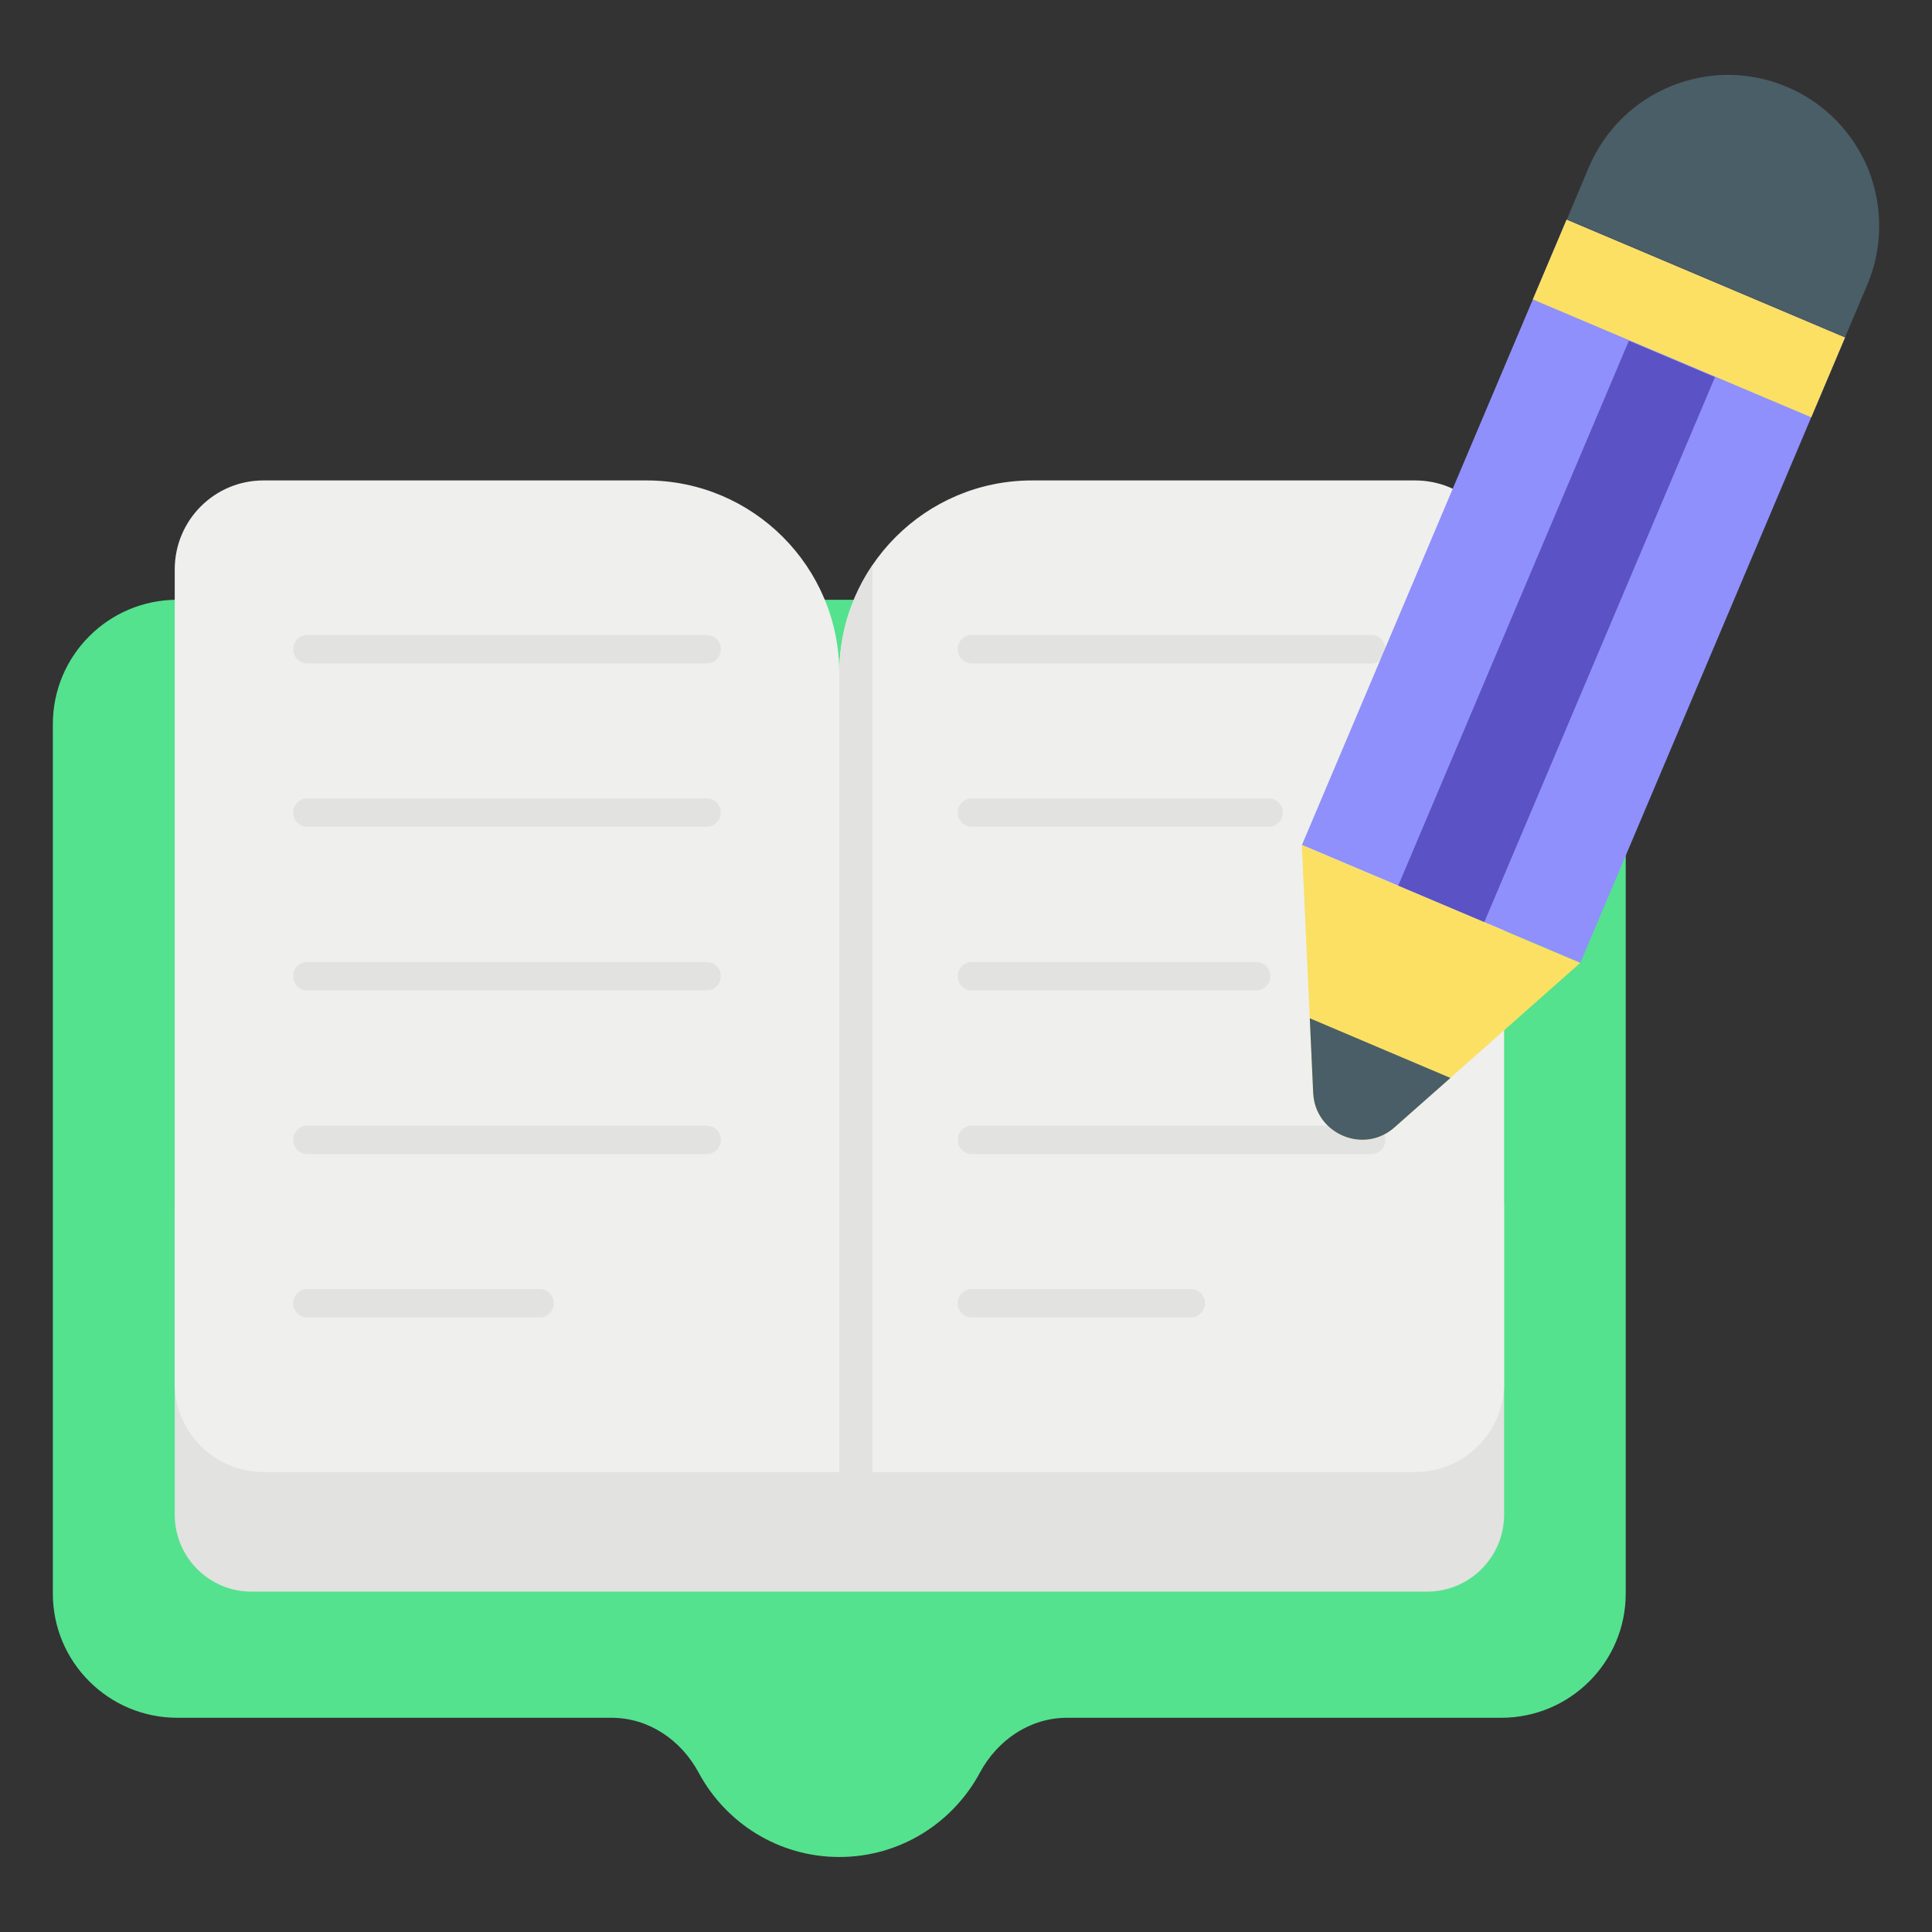 <svg xmlns="http://www.w3.org/2000/svg" xml:space="preserve" id="write" x="0" y="0" enable-background="new 0 0 68 68" version="1.1" viewBox="0 0 68 68">
  <rect x="0" y="0" width="68" height="68" fill="#333333" stroke="none"/>
  <path fill="#54e28e" d="M57.22,25.48v30.61c0,2.41-1.96,4.37-4.38,4.37H37.56c-1.31,0-2.45,0.78-3.07,1.93
			c-0.95,1.77-2.81,2.97-4.95,2.97c-2.14,0-4-1.2-4.95-2.97c-0.62-1.15-1.76-1.93-3.07-1.93H6.24c-2.42,0-4.38-1.96-4.38-4.37v-30.6
			c0-2.42,1.96-4.38,4.38-4.38h46.6C55.26,21.11,57.22,23.07,57.22,25.48z"></path>
  <path fill="#e2e2e0" d="M29.54 42.44v13.58H8.85c-1.49 0-2.7-1.21-2.7-2.71V42.44H29.54zM52.94 42.44v10.87c0 1.5-1.22 2.71-2.71 2.71H29.54V42.44H52.94z"></path>
  <path fill="#efefed" d="M29.54 23.69v28.12H9.27c-1.72 0-3.12-1.4-3.12-3.13V20.04c0-1.73 1.4-3.13 3.12-3.13h13.49C26.5 16.91 29.54 19.95 29.54 23.69zM52.94 20.04v28.64c0 1.73-1.4 3.13-3.13 3.13H29.54V23.69c0-3.74 3.04-6.78 6.78-6.78h13.49C51.54 16.91 52.94 18.31 52.94 20.04z"></path>
  <path fill="#e2e2e0" d="M30.71,19.89c-0.74,1.09-1.17,2.4-1.17,3.81v28.12h1.17V19.89z"></path>
  <g>
    <path fill="#e2e2e0" d="M24.87 23.35H10.82c-.28 0-.5-.22-.5-.5s.22-.5.5-.5h14.05c.28 0 .5.22.5.5S25.15 23.35 24.87 23.35zM24.87 29.1H10.82c-.28 0-.5-.22-.5-.5s.22-.5.5-.5h14.05c.28 0 .5.22.5.5S25.15 29.1 24.87 29.1zM24.87 34.86H10.82c-.28 0-.5-.22-.5-.5s.22-.5.5-.5h14.05c.28 0 .5.22.5.5S25.15 34.86 24.87 34.86zM24.87 40.62H10.82c-.28 0-.5-.22-.5-.5s.22-.5.5-.5h14.05c.28 0 .5.22.5.5S25.15 40.62 24.87 40.62zM18.99 46.37h-8.17c-.28 0-.5-.22-.5-.5s.22-.5.5-.5h8.17c.28 0 .5.22.5.5S19.26 46.37 18.99 46.37z"></path>
  </g>
  <g>
    <path fill="#e2e2e0" d="M48.27 23.35H34.21c-.28 0-.5-.22-.5-.5s.22-.5.5-.5h14.05c.28 0 .5.22.5.5S48.54 23.35 48.27 23.35zM44.65 29.1H34.21c-.28 0-.5-.22-.5-.5s.22-.5.5-.5h10.44c.28 0 .5.22.5.5S44.92 29.1 44.65 29.1zM44.21 34.86h-10c-.28 0-.5-.22-.5-.5s.22-.5.5-.5h10c.28 0 .5.22.5.5S44.49 34.86 44.21 34.86zM48.27 40.62H34.21c-.28 0-.5-.22-.5-.5s.22-.5.5-.5h14.05c.28 0 .5.22.5.5S48.54 40.62 48.27 40.62zM41.91 46.37h-7.7c-.28 0-.5-.22-.5-.5s.22-.5.5-.5h7.7c.28 0 .5.22.5.5S42.18 46.37 41.91 46.37z"></path>
  </g>
  <g>
    <rect width="10.64" height="23.9" x="50.06" y="8.86" fill="#8f90fb" transform="rotate(22.942 55.383 20.813)"></rect>
    <rect width="3.05" height="10.64" x="57.92" y="5.89" fill="#fbe063" transform="rotate(-67.058 59.444 11.21)"></rect>
    <path fill="#495e66" d="M65.72,10.03l-0.78,1.84l-9.79-4.15l0.77-1.83c1.15-2.71,4.27-3.98,6.98-2.83c1.35,0.57,2.34,1.64,2.86,2.9
				C66.26,7.23,66.29,8.68,65.72,10.03z"></path>
    <rect width="3.29" height="20.83" x="53.14" y="11.81" fill="#5b52c5" transform="rotate(22.942 54.784 22.228)"></rect>
    <path fill="#fbe063" d="M55.62,33.89l-6.54,5.79c-1.08,0.96-2.79,0.23-2.86-1.21l-0.4-8.73L55.62,33.89z"></path>
    <path fill="#495e66" d="M46.1,35.84l0.12,2.63c0.07,1.44,1.78,2.17,2.86,1.21l1.97-1.74L46.1,35.84z"></path>
  </g>
</svg>
